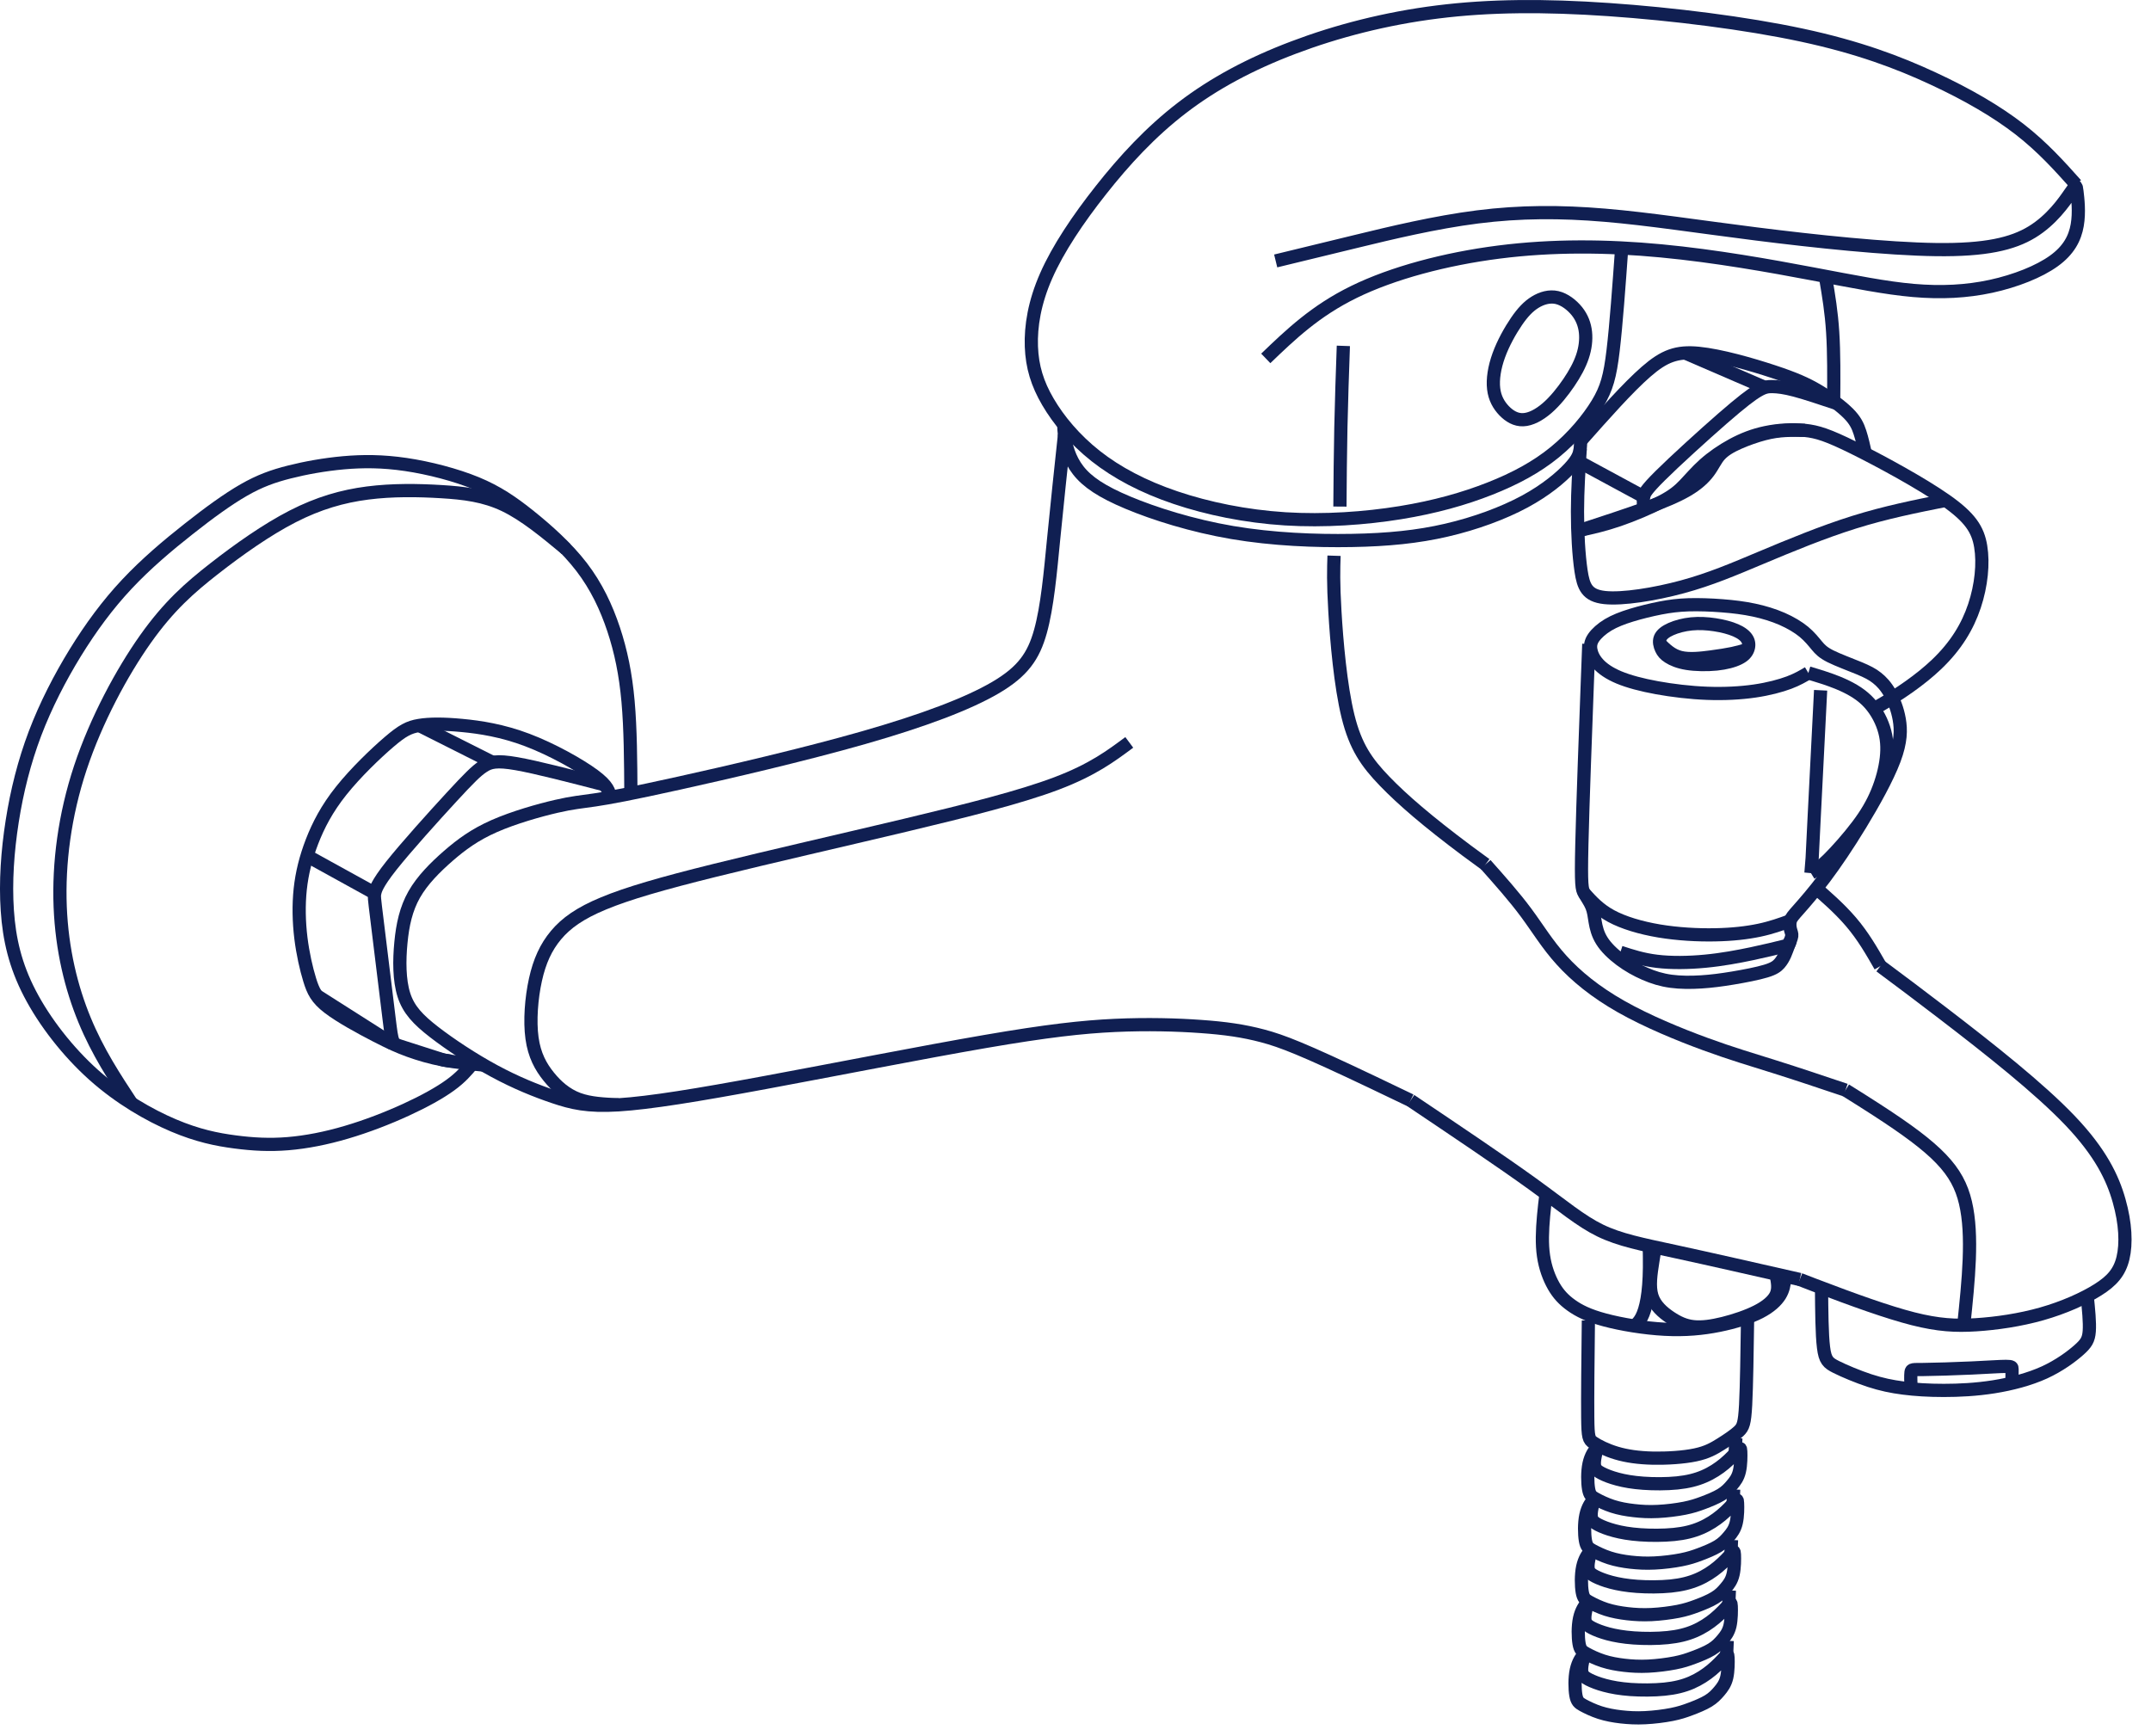 <svg width="57" height="46" viewBox="0 0 57 46" fill="none" xmlns="http://www.w3.org/2000/svg">
<path d="M28.19 11.255C28.191 11.339 28.196 11.428 28.208 11.526C28.242 11.805 28.333 12.158 28.572 12.465C28.811 12.772 29.197 13.033 29.891 13.323C30.585 13.614 31.586 13.932 32.655 14.114C33.724 14.296 34.862 14.341 35.823 14.324C36.784 14.307 37.569 14.228 38.331 14.051C39.093 13.875 39.832 13.602 40.401 13.295C40.97 12.988 41.368 12.647 41.59 12.408C41.812 12.169 41.857 12.033 41.874 11.896C41.891 11.759 41.88 11.623 41.868 11.486" stroke="#101F52" stroke-width="0.35"/>
<path d="M28.208 11.526C28.11 12.446 28.011 13.365 27.922 14.274C27.833 15.183 27.753 16.082 27.571 16.736C27.389 17.39 27.105 17.799 26.377 18.226C25.649 18.652 24.477 19.096 22.885 19.551C21.293 20.006 19.279 20.472 17.994 20.756C16.709 21.041 16.151 21.143 15.77 21.2C15.389 21.257 15.185 21.268 14.741 21.371C14.297 21.473 13.615 21.666 13.098 21.894C12.58 22.122 12.227 22.383 11.88 22.684C11.534 22.986 11.192 23.327 10.976 23.708C10.76 24.089 10.669 24.51 10.624 24.982C10.578 25.454 10.578 25.977 10.703 26.37C10.828 26.762 11.079 27.024 11.505 27.354C11.932 27.684 12.534 28.082 13.103 28.389C13.672 28.696 14.206 28.912 14.679 29.071C15.151 29.23 15.56 29.333 16.39 29.282C17.221 29.23 18.472 29.026 20.28 28.69C22.089 28.355 24.455 27.888 26.104 27.604C27.753 27.32 28.686 27.217 29.545 27.177C30.404 27.138 31.188 27.16 31.825 27.206C32.462 27.251 32.951 27.32 33.463 27.456C33.975 27.593 34.51 27.797 36.364 28.679C36.67 28.824 37.012 28.988 37.379 29.165M47.693 33.91C47.825 33.962 47.954 34.011 48.079 34.059C49.137 34.463 50.025 34.781 50.696 34.952C51.367 35.122 51.822 35.145 52.362 35.111C52.902 35.077 53.528 34.986 54.108 34.821C54.688 34.656 55.223 34.417 55.592 34.184C55.962 33.951 56.167 33.723 56.258 33.342C56.349 32.961 56.326 32.427 56.155 31.824C55.985 31.221 55.666 30.55 54.853 29.697C54.04 28.844 52.731 27.809 51.469 26.842C50.903 26.408 50.345 25.988 49.828 25.605M49.752 18.733C50.335 18.399 50.898 18.01 51.321 17.606C51.833 17.117 52.14 16.605 52.322 16.059C52.504 15.513 52.561 14.933 52.487 14.483C52.413 14.034 52.208 13.716 51.56 13.261C50.912 12.806 49.82 12.214 49.132 11.873C48.443 11.532 48.159 11.441 47.829 11.407C47.499 11.373 47.124 11.395 46.794 11.464C46.464 11.532 46.18 11.646 45.907 11.793C45.634 11.941 45.372 12.123 45.162 12.311C44.952 12.499 44.792 12.692 44.639 12.851C44.485 13.011 44.337 13.136 44.036 13.295C43.734 13.454 43.279 13.648 42.898 13.778C42.517 13.909 42.21 13.977 41.903 14.046" stroke="#101F52" stroke-width="0.35"/>
<path d="M29.925 19.676C29.436 20.04 28.947 20.404 28.003 20.762C27.059 21.121 25.66 21.473 23.988 21.872C22.316 22.27 20.371 22.713 18.949 23.066C17.527 23.418 16.628 23.68 15.997 23.942C15.366 24.203 15.002 24.465 14.735 24.783C14.467 25.102 14.297 25.477 14.189 25.966C14.081 26.455 14.035 27.058 14.098 27.513C14.16 27.968 14.331 28.275 14.543 28.537C14.754 28.799 15.007 29.015 15.322 29.132C15.636 29.249 16.013 29.265 16.39 29.282" stroke="#101F52" stroke-width="0.35"/>
<path d="M52.038 35.124C52.163 33.933 52.288 32.742 52.083 31.874C51.878 31.005 51.343 30.459 49.728 29.413C49.477 29.25 49.201 29.076 48.905 28.892M39.366 22.91C39.19 22.783 39.023 22.66 38.866 22.543C37.831 21.769 37.171 21.201 36.693 20.706C36.215 20.211 35.92 19.79 35.721 18.983C35.522 18.175 35.419 16.981 35.374 16.207C35.328 15.434 35.34 15.081 35.351 14.729" stroke="#101F52" stroke-width="0.35"/>
<path d="M51.56 13.261C50.764 13.42 49.968 13.579 49.132 13.841C48.295 14.103 47.42 14.466 46.675 14.779C45.93 15.092 45.316 15.354 44.582 15.553C43.848 15.752 42.995 15.888 42.523 15.837C42.051 15.786 41.96 15.547 41.897 15.132C41.835 14.717 41.801 14.125 41.802 13.557C41.803 12.988 41.839 12.442 41.875 11.896" stroke="#101F52" stroke-width="0.35"/>
<path d="M48.269 34.131C48.274 34.75 48.279 35.368 48.322 35.712C48.364 36.055 48.444 36.123 48.66 36.231C48.876 36.339 49.229 36.487 49.541 36.59C49.855 36.692 50.127 36.749 50.44 36.789C50.753 36.829 51.106 36.851 51.509 36.851C51.913 36.851 52.368 36.829 52.834 36.755C53.301 36.681 53.778 36.556 54.177 36.374C54.575 36.191 54.893 35.953 55.087 35.782C55.28 35.611 55.348 35.509 55.364 35.281C55.381 35.053 55.345 34.7 55.309 34.347" stroke="#101F52" stroke-width="0.35"/>
<path d="M50.642 36.812C50.635 36.633 50.629 36.455 50.64 36.372C50.651 36.288 50.679 36.3 50.969 36.297C51.259 36.294 51.811 36.277 52.246 36.257C52.681 36.237 52.999 36.214 53.158 36.214C53.318 36.214 53.318 36.237 53.318 36.285C53.318 36.334 53.318 36.408 53.317 36.475C53.316 36.541 53.314 36.601 53.312 36.661" stroke="#101F52" stroke-width="0.35"/>
<path d="M40.969 31.641C40.943 31.842 40.921 32.037 40.904 32.223C40.868 32.62 40.856 32.973 40.902 33.285C40.947 33.598 41.05 33.871 41.172 34.085C41.294 34.298 41.437 34.451 41.635 34.593C41.834 34.736 42.09 34.867 42.526 34.983C42.961 35.1 43.575 35.202 44.115 35.23C44.656 35.259 45.122 35.214 45.548 35.128C45.975 35.043 46.361 34.918 46.637 34.776C46.913 34.633 47.078 34.474 47.169 34.326C47.26 34.178 47.277 34.042 47.294 33.905" stroke="#101F52" stroke-width="0.35"/>
<path d="M43.705 33.02C43.709 33.224 43.712 33.418 43.71 33.593C43.706 33.939 43.683 34.212 43.646 34.428C43.609 34.645 43.558 34.804 43.5 34.914C43.443 35.024 43.379 35.084 43.315 35.145" stroke="#101F52" stroke-width="0.35"/>
<path d="M43.859 33.055C43.839 33.181 43.818 33.307 43.798 33.435C43.747 33.761 43.696 34.095 43.776 34.351C43.856 34.607 44.065 34.785 44.263 34.918C44.462 35.05 44.648 35.138 44.874 35.162C45.1 35.187 45.364 35.149 45.664 35.075C45.965 35 46.301 34.888 46.558 34.757C46.815 34.626 46.992 34.476 47.065 34.317C47.137 34.158 47.105 33.989 47.073 33.82" stroke="#101F52" stroke-width="0.35"/>
<path d="M42.091 34.998C42.079 36.016 42.068 37.033 42.074 37.568C42.079 38.103 42.102 38.154 42.224 38.236C42.347 38.319 42.569 38.433 42.836 38.512C43.103 38.592 43.416 38.637 43.794 38.646C44.172 38.654 44.616 38.626 44.926 38.56C45.236 38.495 45.412 38.393 45.594 38.279C45.776 38.165 45.964 38.04 46.078 37.932C46.191 37.824 46.231 37.733 46.258 37.233C46.284 36.734 46.297 35.826 46.31 34.918" stroke="#101F52" stroke-width="0.35"/>
<path d="M42.285 38.426C42.251 38.446 42.154 38.582 42.108 38.794C42.062 39.007 42.068 39.297 42.096 39.462C42.125 39.627 42.176 39.667 42.284 39.726C42.392 39.786 42.557 39.866 42.733 39.923C42.91 39.98 43.097 40.014 43.294 40.036C43.49 40.059 43.694 40.071 43.93 40.059C44.166 40.048 44.434 40.014 44.636 39.974C44.837 39.934 44.974 39.889 45.133 39.829C45.293 39.769 45.475 39.695 45.605 39.616C45.736 39.536 45.816 39.451 45.895 39.357C45.975 39.263 46.055 39.161 46.094 38.99C46.134 38.819 46.134 38.581 46.129 38.469C46.123 38.359 46.111 38.376 46.043 38.453C45.975 38.529 45.85 38.666 45.696 38.794C45.543 38.922 45.361 39.041 45.156 39.129C44.951 39.218 44.724 39.274 44.442 39.303C44.161 39.331 43.825 39.331 43.547 39.311C43.268 39.291 43.046 39.252 42.864 39.203C42.682 39.155 42.54 39.098 42.441 39.047C42.341 38.996 42.284 38.95 42.261 38.876C42.239 38.802 42.25 38.7 42.27 38.601C42.29 38.502 42.319 38.407 42.285 38.426Z" stroke="#101F52" stroke-width="0.35"/>
<path d="M42.201 39.792C42.167 39.812 42.069 39.948 42.024 40.16C41.978 40.373 41.984 40.663 42.012 40.828C42.041 40.993 42.092 41.033 42.2 41.093C42.308 41.152 42.473 41.232 42.649 41.289C42.825 41.346 43.013 41.38 43.209 41.403C43.406 41.425 43.61 41.437 43.846 41.425C44.082 41.414 44.35 41.38 44.552 41.34C44.754 41.3 44.89 41.255 45.049 41.195C45.208 41.135 45.391 41.061 45.521 40.982C45.652 40.902 45.732 40.817 45.811 40.723C45.891 40.629 45.971 40.527 46.01 40.356C46.05 40.185 46.05 39.947 46.044 39.836C46.039 39.725 46.027 39.742 45.959 39.819C45.891 39.895 45.766 40.032 45.612 40.16C45.459 40.288 45.277 40.407 45.072 40.495C44.867 40.584 44.64 40.641 44.358 40.669C44.077 40.697 43.741 40.697 43.463 40.677C43.184 40.657 42.962 40.618 42.78 40.569C42.598 40.521 42.456 40.464 42.356 40.413C42.257 40.362 42.2 40.316 42.177 40.242C42.154 40.169 42.166 40.066 42.186 39.967C42.206 39.868 42.235 39.773 42.201 39.792Z" stroke="#101F52" stroke-width="0.35"/>
<path d="M42.117 41.159C42.083 41.179 41.986 41.315 41.94 41.527C41.894 41.74 41.9 42.03 41.928 42.195C41.957 42.36 42.008 42.4 42.116 42.459C42.224 42.519 42.389 42.599 42.565 42.656C42.742 42.712 42.929 42.746 43.126 42.769C43.322 42.792 43.526 42.803 43.763 42.792C43.998 42.781 44.266 42.746 44.468 42.707C44.67 42.667 44.806 42.621 44.965 42.562C45.125 42.502 45.307 42.428 45.437 42.348C45.568 42.269 45.648 42.184 45.727 42.09C45.807 41.996 45.887 41.893 45.926 41.723C45.966 41.552 45.966 41.313 45.961 41.203C45.955 41.092 45.944 41.109 45.875 41.185C45.807 41.262 45.682 41.399 45.528 41.527C45.375 41.655 45.193 41.774 44.988 41.862C44.783 41.95 44.556 42.007 44.274 42.036C43.993 42.064 43.657 42.064 43.379 42.044C43.1 42.024 42.878 41.984 42.696 41.936C42.514 41.888 42.372 41.831 42.273 41.78C42.173 41.729 42.116 41.683 42.093 41.609C42.071 41.535 42.082 41.433 42.102 41.334C42.122 41.235 42.151 41.139 42.117 41.159Z" stroke="#101F52" stroke-width="0.35"/>
<path d="M42.033 42.526C41.999 42.546 41.902 42.681 41.856 42.894C41.81 43.107 41.816 43.397 41.844 43.562C41.873 43.727 41.924 43.766 42.032 43.826C42.14 43.886 42.305 43.965 42.481 44.022C42.658 44.079 42.845 44.113 43.042 44.136C43.238 44.159 43.442 44.17 43.678 44.159C43.914 44.147 44.182 44.113 44.384 44.073C44.586 44.034 44.722 43.988 44.881 43.928C45.041 43.869 45.223 43.795 45.353 43.715C45.484 43.636 45.564 43.55 45.644 43.456C45.723 43.362 45.803 43.26 45.843 43.09C45.882 42.919 45.882 42.68 45.877 42.569C45.871 42.458 45.86 42.475 45.791 42.552C45.723 42.629 45.598 42.765 45.444 42.893C45.291 43.021 45.109 43.141 44.904 43.229C44.699 43.317 44.472 43.374 44.19 43.402C43.909 43.431 43.573 43.431 43.295 43.411C43.016 43.391 42.794 43.351 42.612 43.303C42.43 43.254 42.288 43.198 42.188 43.146C42.089 43.095 42.032 43.05 42.009 42.976C41.986 42.902 41.998 42.8 42.018 42.701C42.038 42.602 42.067 42.506 42.033 42.526Z" stroke="#101F52" stroke-width="0.35"/>
<path d="M41.948 43.893C41.914 43.913 41.817 44.048 41.771 44.261C41.725 44.473 41.731 44.763 41.759 44.928C41.788 45.093 41.839 45.133 41.947 45.193C42.055 45.252 42.22 45.332 42.396 45.389C42.573 45.446 42.76 45.48 42.957 45.503C43.153 45.525 43.357 45.537 43.593 45.525C43.83 45.514 44.097 45.48 44.299 45.44C44.501 45.4 44.637 45.355 44.796 45.295C44.956 45.235 45.138 45.161 45.268 45.082C45.399 45.002 45.479 44.917 45.559 44.823C45.638 44.729 45.718 44.627 45.758 44.456C45.797 44.286 45.797 44.047 45.792 43.936C45.786 43.825 45.775 43.842 45.706 43.919C45.638 43.996 45.513 44.132 45.359 44.26C45.206 44.388 45.024 44.507 44.819 44.596C44.614 44.684 44.387 44.741 44.105 44.769C43.824 44.797 43.488 44.797 43.21 44.778C42.931 44.758 42.709 44.718 42.527 44.669C42.345 44.621 42.203 44.564 42.103 44.513C42.004 44.462 41.947 44.416 41.924 44.343C41.901 44.269 41.913 44.166 41.933 44.067C41.953 43.968 41.982 43.873 41.948 43.893Z" stroke="#101F52" stroke-width="0.35"/>
<path d="M16.171 21.134C16.143 20.983 16.116 20.833 15.739 20.553C15.361 20.273 14.633 19.863 13.973 19.613C13.314 19.363 12.722 19.272 12.239 19.227C11.755 19.181 11.38 19.181 11.107 19.227C10.834 19.272 10.663 19.363 10.311 19.664C9.958 19.966 9.424 20.478 9.043 20.956C8.662 21.433 8.434 21.877 8.269 22.303C8.104 22.73 8.002 23.139 7.956 23.566C7.911 23.992 7.922 24.436 7.973 24.857C8.025 25.278 8.116 25.676 8.207 25.971C8.298 26.267 8.388 26.461 8.707 26.705C9.026 26.95 9.571 27.245 9.958 27.445C10.345 27.644 10.572 27.746 10.84 27.843C11.107 27.939 11.414 28.03 11.75 28.094C12.086 28.157 12.451 28.193 12.816 28.228" stroke="#101F52" stroke-width="0.35"/>
<path d="M16.018 20.8C15.12 20.568 14.223 20.335 13.689 20.241C13.155 20.148 12.984 20.193 12.802 20.313C12.62 20.432 12.427 20.626 11.96 21.132C11.494 21.638 10.755 22.457 10.368 22.946C9.981 23.435 9.947 23.594 9.93 23.674C9.913 23.754 9.913 23.754 9.993 24.404C10.073 25.055 10.232 26.357 10.312 27.008C10.393 27.659 10.393 27.659 10.619 27.731C10.845 27.804 11.298 27.949 11.524 28.021C11.75 28.094 11.75 28.094 11.78 28.099C11.809 28.104 11.867 28.114 11.926 28.124" stroke="#101F52" stroke-width="0.35"/>
<path d="M11.107 19.227C11.756 19.553 12.404 19.88 13.053 20.206" stroke="#101F52" stroke-width="0.35"/>
<path d="M8.138 22.685C8.735 23.015 9.333 23.345 9.931 23.674" stroke="#101F52" stroke-width="0.35"/>
<path d="M8.39 26.384C9.057 26.809 9.725 27.234 10.393 27.658" stroke="#101F52" stroke-width="0.35"/>
<path d="M16.718 21.029C16.713 20.174 16.708 19.319 16.643 18.59C16.578 17.861 16.453 17.259 16.26 16.678C16.067 16.098 15.805 15.541 15.413 15.029C15.02 14.517 14.497 14.051 14.036 13.681C13.575 13.312 13.177 13.039 12.626 12.811C12.074 12.584 11.369 12.402 10.755 12.311C10.14 12.22 9.617 12.22 9.105 12.265C8.594 12.311 8.093 12.402 7.667 12.51C7.24 12.618 6.887 12.743 6.461 12.987C6.034 13.232 5.534 13.596 4.994 14.023C4.453 14.449 3.873 14.938 3.361 15.484C2.849 16.03 2.406 16.633 1.996 17.298C1.587 17.964 1.212 18.692 0.927 19.442C0.643 20.193 0.449 20.967 0.324 21.763C0.199 22.559 0.142 23.378 0.194 24.134C0.245 24.891 0.404 25.585 0.791 26.33C1.177 27.075 1.792 27.871 2.485 28.491C3.179 29.111 3.953 29.554 4.595 29.827C5.238 30.1 5.75 30.203 6.228 30.265C6.705 30.328 7.149 30.351 7.632 30.311C8.116 30.271 8.639 30.169 9.179 30.009C9.72 29.85 10.277 29.634 10.76 29.412C11.244 29.19 11.653 28.963 11.933 28.759C12.213 28.556 12.363 28.377 12.513 28.198" stroke="#101F52" stroke-width="0.35"/>
<path d="M3.487 29.244C3.038 28.562 2.59 27.881 2.241 27.034C1.891 26.187 1.641 25.175 1.595 24.032C1.55 22.889 1.709 21.615 2.13 20.346C2.551 19.078 3.233 17.816 3.853 16.94C4.473 16.064 5.031 15.575 5.679 15.069C6.327 14.563 7.067 14.04 7.755 13.687C8.443 13.334 9.08 13.152 9.74 13.067C10.399 12.982 11.082 12.993 11.69 13.03C12.298 13.067 12.831 13.13 13.37 13.387C13.909 13.645 14.454 14.098 14.999 14.55" stroke="#101F52" stroke-width="0.35"/>
<path d="M41.882 11.691C42.512 10.98 43.141 10.269 43.621 9.851C44.101 9.433 44.431 9.308 45.011 9.364C45.591 9.421 46.421 9.66 46.99 9.848C47.559 10.036 47.866 10.172 48.173 10.354C48.48 10.536 48.787 10.764 48.975 10.951C49.163 11.139 49.231 11.287 49.287 11.459C49.343 11.631 49.387 11.828 49.431 12.025" stroke="#101F52" stroke-width="0.35"/>
<path d="M41.902 14.046C42.505 13.848 43.108 13.651 43.592 13.476C44.075 13.301 44.439 13.148 44.709 12.99C44.98 12.831 45.156 12.666 45.275 12.505C45.395 12.345 45.457 12.188 45.573 12.059C45.689 11.931 45.86 11.83 46.072 11.736C46.285 11.641 46.539 11.553 46.752 11.497C46.965 11.442 47.137 11.419 47.309 11.41C47.482 11.4 47.655 11.404 47.828 11.407" stroke="#101F52" stroke-width="0.35"/>
<path d="M41.852 12.244C42.42 12.552 42.989 12.859 43.274 13.013C43.558 13.166 43.558 13.166 43.569 13.124C43.581 13.081 43.603 12.996 43.993 12.609C44.383 12.222 45.139 11.534 45.645 11.093C46.151 10.653 46.407 10.459 46.581 10.357C46.754 10.255 46.845 10.243 46.976 10.246C47.107 10.249 47.278 10.266 47.568 10.343C47.858 10.42 48.268 10.558 48.678 10.695" stroke="#101F52" stroke-width="0.35"/>
<path d="M44.653 9.355C45.359 9.66 46.064 9.964 46.77 10.269" stroke="#101F52" stroke-width="0.35"/>
<path d="M43.546 13.175C43.548 13.291 43.551 13.407 43.553 13.523" stroke="#101F52" stroke-width="0.35"/>
<path d="M48.591 10.63C48.596 9.988 48.6 9.346 48.565 8.806C48.531 8.266 48.457 7.828 48.383 7.39" stroke="#101F52" stroke-width="0.35"/>
<path d="M47.92 17.835C47.778 17.92 47.636 18.005 47.409 18.091C47.181 18.176 46.868 18.261 46.496 18.315C46.123 18.369 45.691 18.392 45.239 18.375C44.787 18.358 44.315 18.301 43.908 18.227C43.502 18.153 43.16 18.062 42.901 17.954C42.643 17.846 42.466 17.721 42.35 17.593C42.233 17.465 42.176 17.334 42.156 17.221C42.137 17.107 42.154 17.01 42.23 16.899C42.307 16.788 42.444 16.663 42.614 16.561C42.785 16.459 42.99 16.379 43.231 16.305C43.473 16.231 43.752 16.163 44.002 16.114C44.252 16.066 44.474 16.038 44.744 16.029C45.014 16.021 45.333 16.032 45.631 16.055C45.93 16.078 46.209 16.112 46.476 16.169C46.743 16.225 46.999 16.305 47.227 16.404C47.454 16.504 47.653 16.623 47.804 16.748C47.955 16.874 48.057 17.005 48.145 17.11C48.233 17.215 48.307 17.294 48.506 17.394C48.705 17.494 49.03 17.613 49.257 17.707C49.484 17.801 49.615 17.869 49.737 17.966C49.86 18.062 49.974 18.187 50.079 18.369C50.184 18.551 50.281 18.79 50.329 19.066C50.377 19.342 50.377 19.655 50.195 20.138C50.013 20.622 49.649 21.276 49.305 21.841C48.961 22.407 48.637 22.885 48.353 23.263C48.068 23.641 47.824 23.92 47.673 24.091C47.522 24.261 47.465 24.324 47.443 24.404C47.42 24.483 47.431 24.58 47.449 24.645C47.465 24.711 47.488 24.745 47.48 24.807C47.471 24.87 47.431 24.961 47.397 25.049C47.363 25.137 47.335 25.223 47.298 25.305C47.261 25.387 47.215 25.467 47.153 25.538C47.09 25.609 47.011 25.672 46.794 25.737C46.578 25.803 46.226 25.871 45.919 25.922C45.611 25.973 45.35 26.007 45.08 26.024C44.809 26.041 44.531 26.041 44.281 26.007C44.03 25.973 43.809 25.905 43.587 25.808C43.365 25.712 43.143 25.587 42.941 25.436C42.739 25.285 42.557 25.109 42.447 24.932C42.336 24.756 42.296 24.58 42.27 24.429C42.245 24.278 42.233 24.153 42.182 24.028C42.131 23.903 42.04 23.778 41.98 23.673C41.92 23.567 41.892 23.482 41.918 22.385C41.943 21.287 42.023 19.177 42.062 18.122C42.102 17.067 42.102 17.067 42.102 17.067" stroke="#101F52" stroke-width="0.35"/>
<path d="M41.98 23.673C42.175 23.888 42.369 24.103 42.694 24.279C43.018 24.455 43.473 24.591 43.965 24.674C44.457 24.756 44.986 24.785 45.447 24.776C45.907 24.768 46.3 24.722 46.621 24.654C46.943 24.586 47.193 24.495 47.443 24.404" stroke="#101F52" stroke-width="0.35"/>
<path d="M42.938 25.239C43.234 25.336 43.53 25.433 43.908 25.478C44.286 25.524 44.747 25.518 45.191 25.475C45.634 25.433 46.061 25.353 46.426 25.276C46.791 25.199 47.094 25.124 47.246 25.086C47.397 25.049 47.397 25.049 47.405 25.029C47.413 25.009 47.428 24.969 47.444 24.93" stroke="#101F52" stroke-width="0.35"/>
<path d="M47.921 17.835C48.188 17.915 48.455 17.994 48.723 18.105C48.99 18.216 49.257 18.358 49.468 18.563C49.678 18.768 49.832 19.035 49.917 19.297C50.002 19.558 50.019 19.814 49.986 20.098C49.953 20.383 49.869 20.695 49.747 20.991C49.625 21.286 49.466 21.564 49.226 21.882C48.986 22.201 48.667 22.56 48.447 22.777C48.228 22.993 48.109 23.067 47.989 23.141" stroke="#101F52" stroke-width="0.35"/>
<path d="M48.245 18.295C48.177 19.632 48.109 20.968 48.072 21.711C48.035 22.453 48.029 22.601 48.021 22.74C48.012 22.879 48.001 23.01 47.989 23.141" stroke="#101F52" stroke-width="0.35"/>
<path d="M44.025 17.198C43.985 17.113 43.957 17.005 43.994 16.911C44.031 16.817 44.133 16.737 44.281 16.672C44.429 16.606 44.622 16.555 44.824 16.535C45.026 16.515 45.236 16.527 45.441 16.558C45.646 16.589 45.845 16.64 45.996 16.706C46.146 16.771 46.249 16.851 46.3 16.939C46.351 17.027 46.351 17.124 46.317 17.212C46.283 17.3 46.215 17.38 46.078 17.448C45.942 17.516 45.737 17.573 45.484 17.599C45.231 17.624 44.929 17.619 44.702 17.582C44.474 17.545 44.321 17.477 44.218 17.411C44.116 17.346 44.065 17.283 44.025 17.198Z" stroke="#101F52" stroke-width="0.35"/>
<path d="M43.98 17.057C44.137 17.211 44.294 17.366 44.53 17.424C44.766 17.483 45.081 17.445 45.329 17.413C45.578 17.38 45.76 17.351 45.913 17.319C46.067 17.286 46.192 17.249 46.317 17.212" stroke="#101F52" stroke-width="0.35"/>
<path d="M55.015 4.892C54.572 4.396 54.128 3.901 53.521 3.428C52.913 2.956 52.142 2.506 51.225 2.081C50.309 1.655 49.248 1.253 47.752 0.932C46.256 0.611 44.325 0.371 42.63 0.254C40.934 0.137 39.475 0.144 38.096 0.317C36.717 0.489 35.419 0.828 34.281 1.259C33.142 1.689 32.164 2.212 31.326 2.855C30.487 3.497 29.788 4.26 29.176 5.036C28.563 5.811 28.036 6.599 27.724 7.308C27.411 8.017 27.312 8.648 27.331 9.186C27.351 9.724 27.489 10.171 27.77 10.651C28.051 11.131 28.475 11.645 29.035 12.087C29.596 12.529 30.293 12.899 31.147 13.188C32.001 13.477 33.011 13.685 34.056 13.751C35.1 13.816 36.178 13.738 37.105 13.588C38.031 13.438 38.807 13.216 39.479 12.951C40.151 12.686 40.718 12.38 41.202 11.984C41.687 11.588 42.087 11.103 42.332 10.699C42.577 10.294 42.665 9.971 42.746 9.292C42.827 8.613 42.902 7.579 42.976 6.545" stroke="#101F52" stroke-width="0.35"/>
<path d="M33.542 9.499C34.198 8.869 34.853 8.239 35.879 7.737C36.904 7.235 38.3 6.862 39.717 6.681C41.135 6.5 42.575 6.512 44.019 6.649C45.464 6.786 46.914 7.047 48.04 7.26C49.165 7.472 49.966 7.634 50.703 7.698C51.44 7.762 52.113 7.728 52.761 7.588C53.409 7.447 54.033 7.2 54.426 6.916C54.821 6.632 54.985 6.312 55.045 5.968C55.105 5.625 55.06 5.258 55.038 5.075C55.016 4.892 55.016 4.892 54.854 5.126C54.692 5.361 54.368 5.829 53.849 6.147C53.329 6.465 52.612 6.632 51.307 6.615C50.002 6.598 48.108 6.398 46.531 6.199C44.954 6 43.694 5.802 42.526 5.704C41.358 5.605 40.283 5.606 39.155 5.749C38.026 5.892 36.845 6.177 35.945 6.396C35.044 6.614 34.425 6.765 33.805 6.916" stroke="#101F52" stroke-width="0.35"/>
<path d="M41.259 7.886C41.459 7.932 41.655 8.083 41.789 8.25C41.922 8.418 41.992 8.603 42.014 8.806C42.035 9.008 42.009 9.228 41.934 9.451C41.859 9.674 41.736 9.9 41.574 10.139C41.412 10.378 41.211 10.63 40.998 10.815C40.785 10.999 40.56 11.117 40.363 11.124C40.166 11.132 39.997 11.03 39.858 10.886C39.719 10.741 39.61 10.555 39.581 10.305C39.551 10.054 39.6 9.739 39.717 9.417C39.834 9.094 40.019 8.765 40.185 8.521C40.352 8.277 40.502 8.119 40.678 8.01C40.855 7.901 41.059 7.841 41.259 7.886Z" stroke="#101F52" stroke-width="0.35"/>
<path d="M35.598 9.167C35.572 9.896 35.547 10.624 35.532 11.334C35.517 12.044 35.512 12.735 35.507 13.426" stroke="#101F52" stroke-width="0.35"/>
<path d="M39.366 22.91C39.744 23.336 40.123 23.761 40.437 24.184C40.751 24.608 41.001 25.029 41.382 25.449C41.763 25.87 42.275 26.291 42.958 26.678C43.64 27.065 44.493 27.417 45.193 27.673C45.892 27.929 46.438 28.088 47.031 28.275C47.625 28.462 48.265 28.677 48.585 28.785C48.905 28.892 48.905 28.892 48.905 28.892" stroke="#101F52" stroke-width="0.35"/>
<path d="M37.379 29.166C38.578 29.971 39.777 30.777 40.605 31.374C41.432 31.972 41.887 32.362 42.405 32.614C42.923 32.865 43.503 32.978 44.395 33.171C45.287 33.364 46.49 33.638 47.693 33.911" stroke="#101F52" stroke-width="0.35"/>
<path d="M49.828 25.606C49.599 25.207 49.371 24.808 49.047 24.43C48.741 24.072 48.35 23.734 48.132 23.548" stroke="#101F52" stroke-width="0.35"/>
<path d="M45.999 38.116C45.99 38.305 45.983 38.495 45.974 38.684M45.941 39.476C45.933 39.659 45.925 39.842 45.918 40.025M45.884 40.815C45.876 40.998 45.868 41.182 45.861 41.365M45.827 42.152C45.819 42.336 45.812 42.52 45.804 42.704M45.77 43.488C45.763 43.673 45.755 43.858 45.747 44.043" stroke="#101F52" stroke-width="0.35"/>
</svg>
